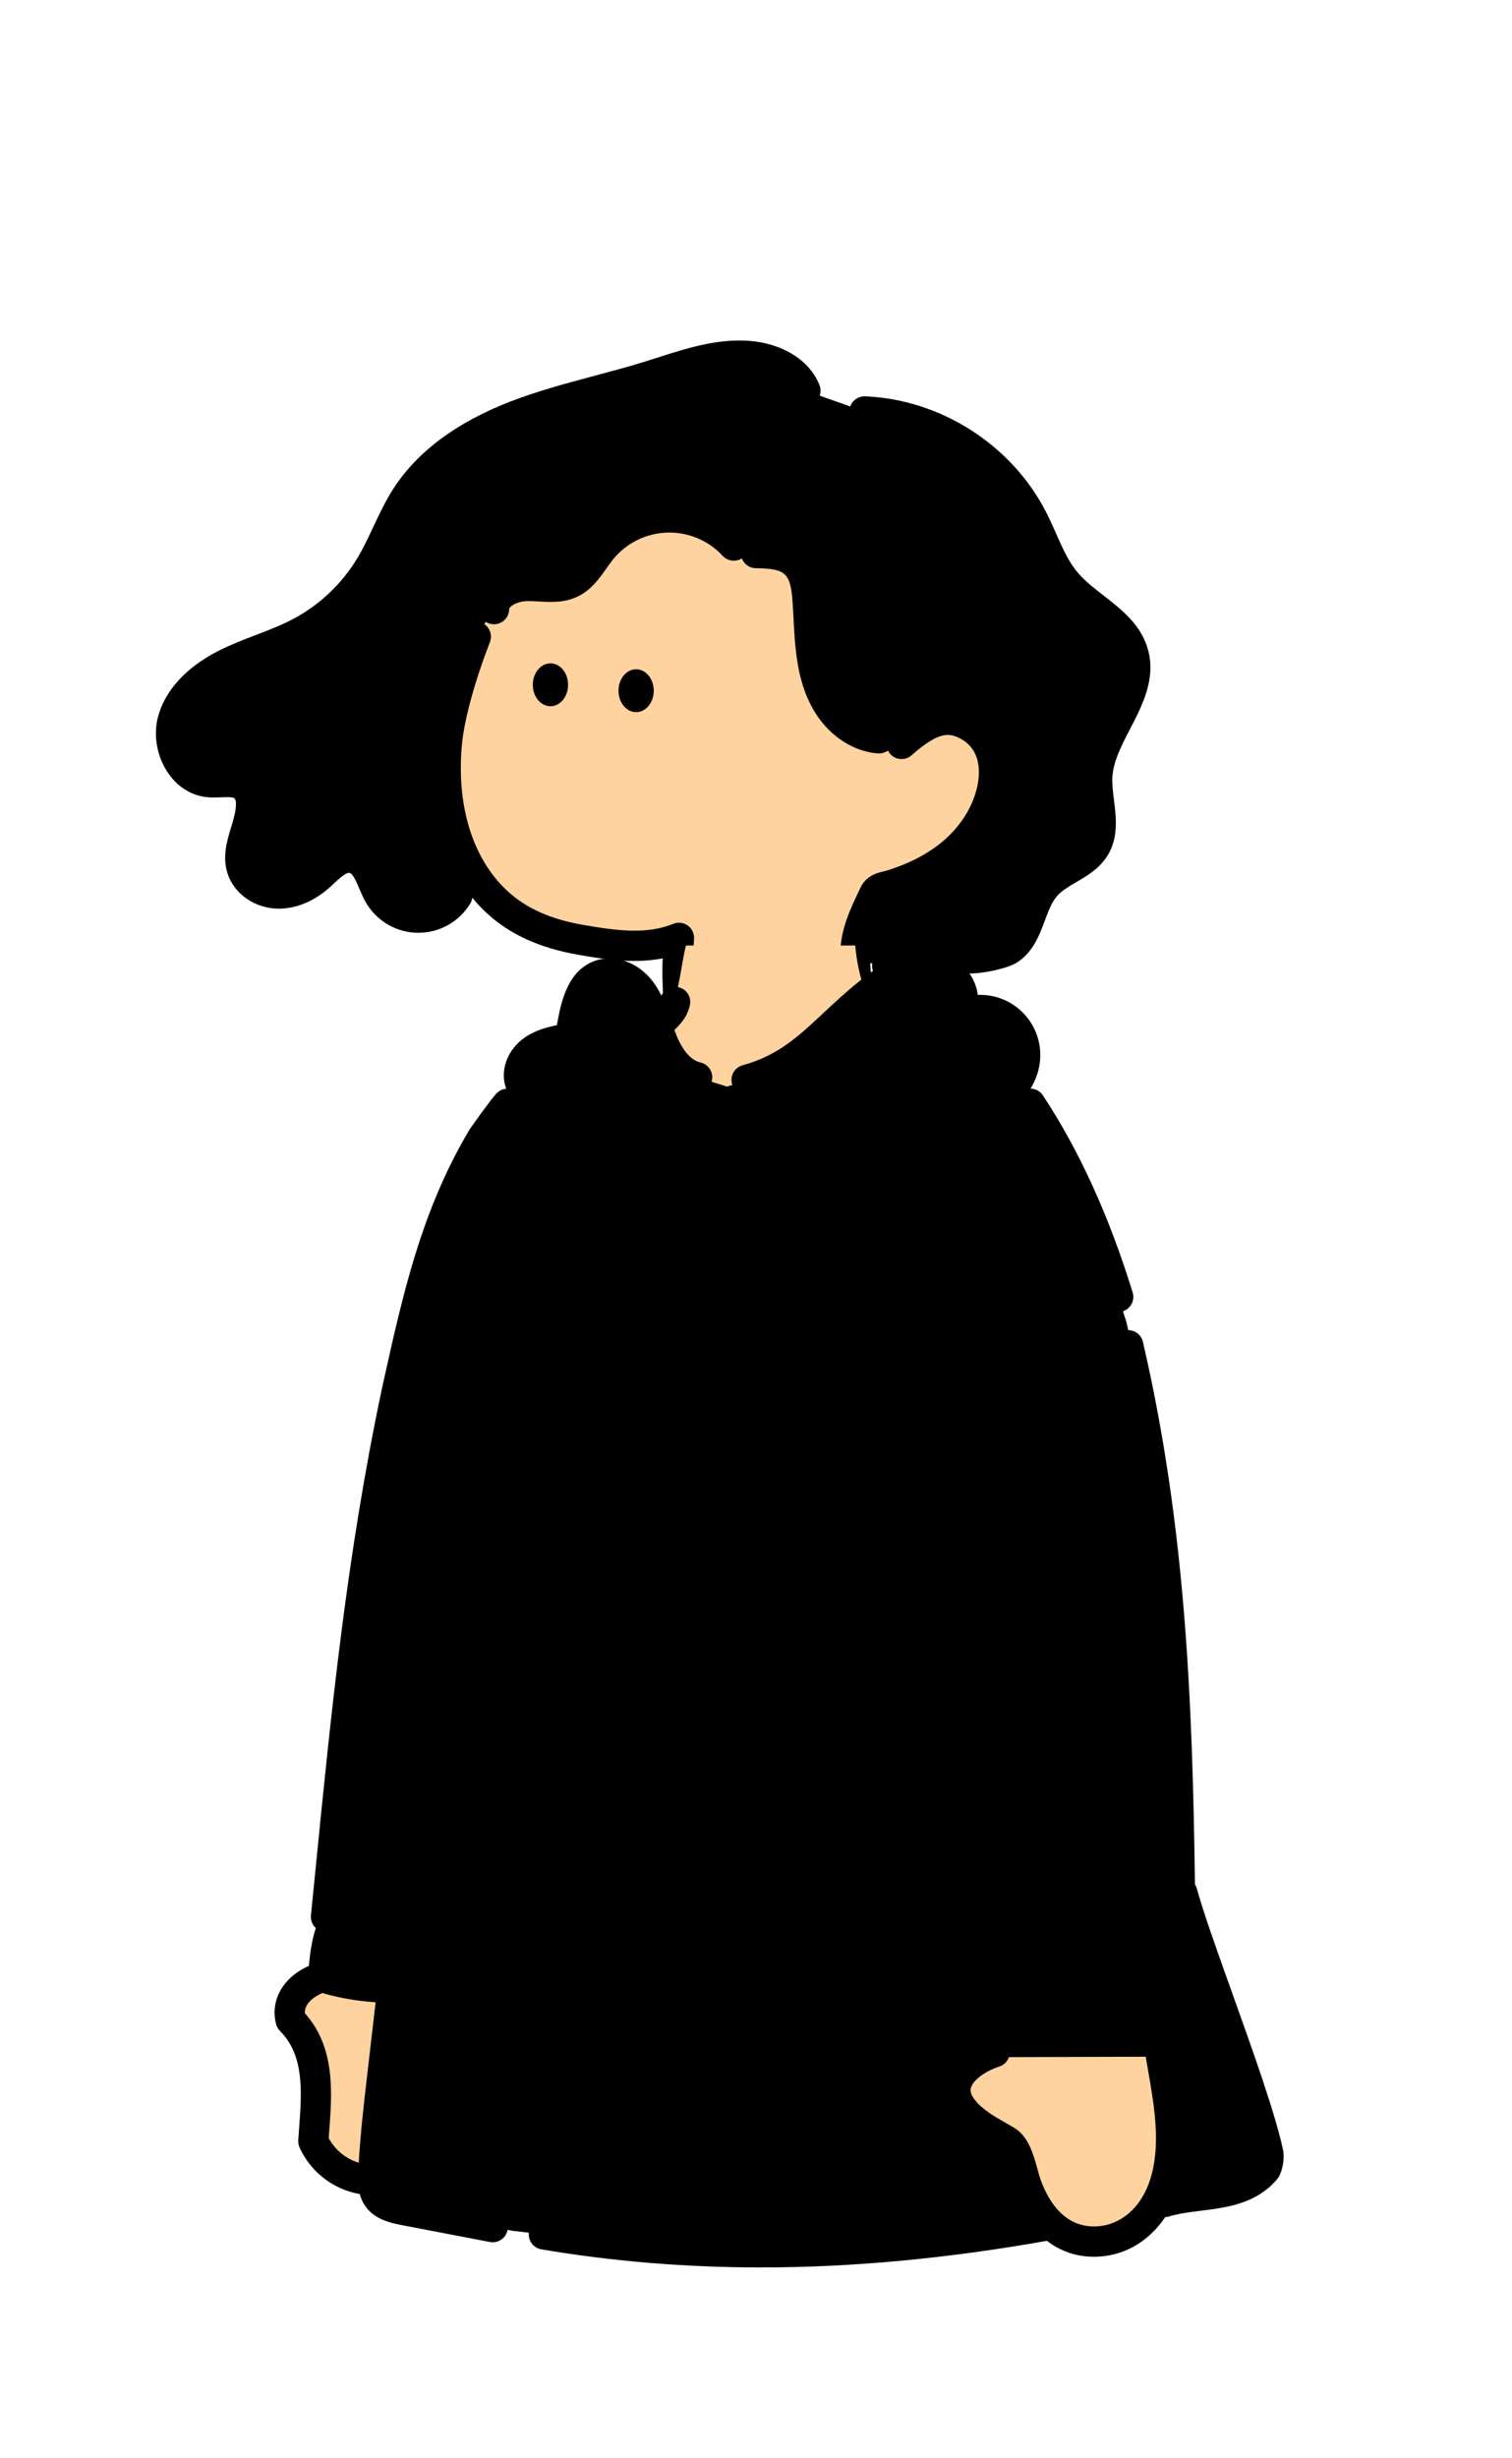 <svg width="160" height="260" viewBox="0 0 160 260" fill="none" xmlns="http://www.w3.org/2000/svg">
<path d="M48.394 94.717C47.96 95.437 47.344 96.031 46.61 96.439C45.874 96.847 45.045 97.055 44.205 97.045C43.365 97.031 42.541 96.799 41.818 96.37C41.096 95.941 40.498 95.33 40.082 94.597C39.269 93.154 38.917 91.053 37.293 90.735C35.944 90.469 34.842 91.719 33.826 92.645C32.613 93.741 31.04 94.53 29.405 94.49C27.77 94.45 26.109 93.447 25.608 91.89C24.89 89.669 26.584 87.381 26.57 85.05C26.602 84.421 26.394 83.805 25.989 83.322C25.048 82.346 23.437 82.839 22.088 82.711C19.266 82.445 17.554 79.037 18.248 76.29C18.941 73.543 21.322 71.527 23.848 70.247C26.373 68.967 29.154 68.234 31.669 66.922C34.786 65.287 37.392 62.823 39.2 59.802C40.608 57.447 41.496 54.802 42.989 52.501C45.656 48.405 50.037 45.711 54.594 43.949C59.152 42.186 63.973 41.234 68.64 39.791C72.144 38.709 75.698 37.333 79.349 37.658C81.768 37.874 84.314 39.063 85.216 41.314L91.469 43.514C98.861 43.813 105.936 48.351 109.288 54.949C110.44 57.21 111.202 59.722 112.856 61.647C115.122 64.287 118.989 65.77 119.917 69.114C121.146 73.527 116.397 77.466 116.104 82.037C115.938 84.605 117.17 87.421 115.837 89.621C114.682 91.519 112.104 92.034 110.64 93.709C108.893 95.703 108.952 99.082 106.696 100.474C105.808 101.021 102.373 101.666 101.429 101.231C97.557 99.453 97.149 101.853 93.874 102.162" fill="black"/>
<path d="M90.57 104.644C90.266 100.993 90.943 97.863 92.532 94.561C92.892 93.815 93.666 93.823 94.431 93.58C95.111 93.367 95.778 93.121 96.436 92.844C97.772 92.29 99.034 91.572 100.197 90.711C102.495 88.975 104.287 86.537 104.959 83.711C105.57 81.148 105.141 78.097 102.293 76.655C100.285 75.641 98.484 76.001 95.426 78.689L93.05 78.089C90.015 77.905 87.623 75.249 86.629 72.38C85.634 69.511 85.698 66.399 85.477 63.369C85.378 62.017 85.165 60.553 84.186 59.615C83.119 58.596 81.495 58.519 80.023 58.497L77.677 57.697C76.772 56.719 75.666 55.948 74.436 55.433C73.207 54.921 71.882 54.679 70.549 54.724C69.218 54.769 67.911 55.1 66.719 55.695C65.527 56.289 64.477 57.135 63.639 58.172C62.639 59.412 61.885 60.972 60.439 61.652C58.994 62.332 57.354 61.937 55.783 61.967C54.212 61.996 52.34 62.847 52.3 64.415L50.364 67.348C48.645 71.772 47.61 75.767 47.349 78.185C46.69 84.276 47.919 91.044 52.578 95.383C55.06 97.692 58.135 98.828 61.423 99.407C64.853 100.012 68.532 100.564 71.861 99.204C71.684 101.98 71.658 103.961 71.786 106.74" fill="#FFD39F"/>
<path d="M44.274 98.655C44.242 98.655 44.213 98.655 44.181 98.655C43.063 98.639 41.962 98.329 40.999 97.756C40.037 97.185 39.239 96.369 38.687 95.396C38.426 94.932 38.221 94.449 38.021 93.985C37.701 93.236 37.341 92.388 36.983 92.319C36.61 92.244 35.818 92.988 35.293 93.479C35.159 93.604 35.029 93.727 34.898 93.844C33.223 95.345 31.263 96.145 29.365 96.103C26.938 96.047 24.767 94.521 24.082 92.393C23.509 90.623 24.013 88.956 24.458 87.484C24.719 86.615 24.967 85.796 24.967 85.063C24.967 85.036 24.967 85.007 24.97 84.98C24.981 84.78 24.922 84.585 24.807 84.423C24.599 84.279 23.909 84.308 23.399 84.327C22.93 84.345 22.445 84.364 21.935 84.316C20.322 84.164 18.869 83.287 17.845 81.841C16.645 80.148 16.205 77.879 16.695 75.916C17.399 73.092 19.682 70.575 23.125 68.833C24.426 68.175 25.775 67.657 27.079 67.159C28.437 66.639 29.717 66.148 30.927 65.516C33.789 64.017 36.181 61.759 37.842 58.985C38.45 57.969 38.957 56.889 39.493 55.745C40.135 54.38 40.797 52.967 41.661 51.633C44.194 47.735 48.357 44.649 54.031 42.46C56.951 41.335 59.986 40.527 62.919 39.743C64.655 39.279 66.45 38.801 68.181 38.265C68.661 38.116 69.141 37.964 69.621 37.809C72.775 36.799 76.037 35.756 79.506 36.068C82.178 36.308 85.477 37.657 86.714 40.719C87.045 41.537 86.65 42.471 85.829 42.801C85.01 43.132 84.077 42.737 83.746 41.916C83.047 40.188 80.871 39.404 79.218 39.255C76.394 39.001 73.578 39.903 70.594 40.857C70.103 41.015 69.613 41.172 69.125 41.324C67.335 41.876 65.509 42.364 63.743 42.836C60.89 43.596 57.941 44.383 55.183 45.447C50.149 47.388 46.501 50.057 44.343 53.377C43.599 54.524 43.01 55.777 42.389 57.105C41.842 58.268 41.277 59.473 40.586 60.628C38.623 63.908 35.794 66.58 32.407 68.353C31.031 69.071 29.602 69.617 28.221 70.148C26.935 70.639 25.722 71.105 24.567 71.689C23.061 72.452 20.439 74.116 19.797 76.692C19.53 77.759 19.789 79.055 20.453 79.993C20.789 80.468 21.373 81.052 22.234 81.132C22.53 81.161 22.89 81.145 23.271 81.132C24.415 81.087 25.981 81.025 27.138 82.225C27.162 82.252 27.186 82.276 27.21 82.305C27.871 83.089 28.21 84.081 28.167 85.105C28.159 86.297 27.821 87.42 27.519 88.412C27.165 89.583 26.861 90.591 27.127 91.412C27.394 92.239 28.386 92.881 29.439 92.905C30.525 92.924 31.695 92.42 32.757 91.468C32.869 91.367 32.989 91.255 33.111 91.14C34.173 90.148 35.629 88.788 37.605 89.18C39.623 89.575 40.399 91.399 40.967 92.732C41.141 93.135 41.301 93.516 41.477 93.825C41.751 94.313 42.151 94.721 42.634 95.007C43.117 95.292 43.666 95.449 44.226 95.457C44.789 95.465 45.341 95.327 45.831 95.055C46.322 94.783 46.733 94.385 47.023 93.905C47.479 93.148 48.463 92.905 49.221 93.361C49.978 93.817 50.221 94.801 49.765 95.559C49.186 96.516 48.365 97.308 47.386 97.852C46.434 98.377 45.359 98.655 44.274 98.655Z" fill="black"/>
<path d="M93.887 103.767C93.071 103.767 92.375 103.146 92.295 102.317C92.212 101.437 92.858 100.655 93.738 100.573C94.666 100.485 95.274 100.186 95.978 99.837C97.383 99.143 98.972 98.357 102.058 99.757C102.77 99.906 105.3 99.439 105.876 99.111C106.684 98.613 107.095 97.511 107.572 96.239C108.01 95.069 108.506 93.741 109.452 92.658C110.282 91.711 111.335 91.09 112.268 90.546C113.231 89.981 114.063 89.493 114.487 88.794C115.058 87.85 114.895 86.541 114.708 85.023C114.586 84.029 114.458 82.999 114.524 81.938C114.674 79.615 115.73 77.581 116.751 75.613C117.914 73.373 118.919 71.437 118.394 69.549C117.948 67.941 116.492 66.81 114.807 65.503C113.719 64.658 112.596 63.786 111.658 62.695C110.351 61.175 109.572 59.41 108.815 57.703C108.503 56.997 108.207 56.327 107.876 55.679C104.804 49.634 98.191 45.391 91.418 45.117C90.535 45.082 89.847 44.335 89.884 43.453C89.919 42.57 90.671 41.885 91.548 41.919C99.564 42.242 107.095 47.074 110.73 54.229C111.098 54.951 111.426 55.693 111.743 56.407C112.434 57.97 113.087 59.447 114.087 60.61C114.812 61.455 115.764 62.194 116.77 62.975C118.634 64.423 120.746 66.063 121.476 68.69C122.34 71.791 120.879 74.605 119.591 77.087C118.682 78.839 117.823 80.493 117.716 82.143C117.668 82.903 117.772 83.741 117.882 84.629C118.111 86.471 118.37 88.559 117.22 90.453C116.375 91.845 115.052 92.621 113.884 93.303C113.092 93.767 112.346 94.205 111.858 94.765C111.295 95.407 110.943 96.354 110.567 97.357C109.972 98.951 109.298 100.759 107.548 101.839C106.394 102.549 102.367 103.423 100.772 102.687C99.039 101.89 98.524 102.146 97.394 102.706C96.575 103.111 95.554 103.615 94.039 103.759C93.988 103.765 93.938 103.767 93.887 103.767ZM102.111 99.781C102.111 99.783 102.111 99.783 102.111 99.781C102.111 99.783 102.111 99.783 102.111 99.781Z" fill="black"/>
<path d="M52.277 66.022C52.264 66.022 52.25 66.022 52.234 66.022C51.352 66.001 50.653 65.265 50.674 64.382C50.738 61.841 53.325 60.419 55.728 60.374C56.234 60.363 56.722 60.393 57.194 60.419C58.197 60.478 59.064 60.526 59.733 60.211C60.413 59.891 60.941 59.147 61.549 58.283C61.808 57.918 62.072 57.542 62.37 57.174C63.357 55.95 64.573 54.974 65.981 54.27C67.389 53.569 68.901 53.185 70.472 53.131C72.045 53.078 73.578 53.358 75.029 53.963C76.48 54.569 77.76 55.462 78.826 56.617C79.426 57.265 79.386 58.278 78.738 58.878C78.09 59.478 77.077 59.438 76.477 58.79C75.722 57.974 74.821 57.345 73.794 56.918C72.77 56.491 71.685 56.291 70.578 56.331C69.469 56.369 68.402 56.638 67.408 57.134C66.413 57.63 65.557 58.321 64.858 59.185C64.626 59.473 64.4 59.793 64.162 60.131C63.402 61.209 62.541 62.427 61.096 63.107C59.693 63.769 58.269 63.686 57.013 63.614C56.581 63.59 56.173 63.566 55.789 63.574C54.789 63.593 53.885 64.086 53.877 64.462C53.856 65.331 53.144 66.022 52.277 66.022Z" fill="black"/>
<path d="M93.027 79.687C92.995 79.687 92.961 79.687 92.929 79.684C90.345 79.527 86.739 77.657 85.091 72.903C84.233 70.425 84.099 67.871 83.969 65.399C83.937 64.767 83.902 64.116 83.857 63.484C83.777 62.396 83.625 61.316 83.054 60.767C82.441 60.177 81.246 60.113 79.977 60.095C79.094 60.081 78.387 59.356 78.401 58.471C78.414 57.588 79.142 56.881 80.025 56.895C81.486 56.916 83.697 56.948 85.27 58.457C86.625 59.759 86.931 61.609 87.051 63.252C87.099 63.913 87.134 64.583 87.169 65.231C87.291 67.583 87.409 69.807 88.118 71.855C88.881 74.057 90.726 76.345 93.123 76.492C94.006 76.545 94.678 77.303 94.625 78.185C94.571 79.033 93.865 79.687 93.027 79.687Z" fill="black"/>
<path d="M58.248 74.694C59.279 74.694 60.114 73.679 60.114 72.427C60.114 71.175 59.279 70.16 58.248 70.16C57.217 70.16 56.381 71.175 56.381 72.427C56.381 73.679 57.217 74.694 58.248 74.694Z" fill="black"/>
<path d="M67.314 75.319C68.345 75.319 69.181 74.304 69.181 73.052C69.181 71.8 68.345 70.785 67.314 70.785C66.283 70.785 65.447 71.8 65.447 73.052C65.447 74.304 66.283 75.319 67.314 75.319Z" fill="black"/>
<path d="M90.556 104.639C89.735 104.639 89.034 104.01 88.964 103.172C88.626 99.156 89.407 97.319 91.066 93.863C91.674 92.602 92.823 92.324 93.511 92.159C93.66 92.122 93.802 92.09 93.924 92.05C94.559 91.85 95.186 91.62 95.791 91.364C97.015 90.858 98.164 90.204 99.22 89.42C101.348 87.812 102.831 85.65 103.38 83.335C103.663 82.17 104.047 79.338 101.548 78.076C100.458 77.524 99.388 77.308 96.458 79.884C95.794 80.468 94.783 80.402 94.199 79.738C93.615 79.074 93.682 78.063 94.346 77.479C98.554 73.78 100.986 74.207 102.988 75.218C106.092 76.786 107.434 80.18 106.49 84.079C105.77 87.108 103.868 89.916 101.138 91.978C99.863 92.924 98.482 93.708 97.026 94.311C96.335 94.602 95.612 94.868 94.884 95.095C94.663 95.164 94.45 95.218 94.263 95.263C94.146 95.292 93.994 95.327 93.895 95.359C92.362 98.559 91.887 99.762 92.154 102.898C92.228 103.778 91.575 104.551 90.695 104.626C90.647 104.636 90.602 104.639 90.556 104.639Z" fill="black"/>
<path d="M71.77 106.998C70.92 106.998 70.213 106.329 70.173 105.47C70.088 103.593 70.069 102.649 70.123 101.361C66.917 101.979 63.653 101.411 61.136 100.971C57.069 100.254 53.909 98.806 51.474 96.542C47 92.374 44.912 85.617 45.744 77.998C46.056 75.174 47.218 70.971 48.858 66.755C49.178 65.931 50.106 65.523 50.931 65.843C51.755 66.163 52.163 67.091 51.843 67.915C50.024 72.593 49.144 76.371 48.925 78.347C48.203 84.947 49.925 90.726 53.656 94.198C55.651 96.054 58.203 97.203 61.688 97.817C65.251 98.438 68.432 98.857 71.243 97.707C71.752 97.499 72.333 97.569 72.781 97.889C73.229 98.211 73.48 98.739 73.445 99.289C73.275 101.971 73.245 102.563 73.373 105.315C73.413 106.198 72.731 106.947 71.848 106.987C71.819 106.998 71.794 106.998 71.77 106.998Z" fill="black"/>
<path d="M90.499 100C90.739 102.693 91.84 108.779 95.939 107.867L96.379 108.533C96.179 112.712 94.062 115.659 90.744 118.712C87.374 121.765 83.075 123.6 78.539 123.923C74.539 124.216 70.286 123.259 67.294 120.576C64.302 117.893 62.728 114.176 64.71 110.989H64.998C65.899 111.016 66.728 110.544 67.491 110.064C68.462 109.451 70.464 106.936 71.064 106.213C71.864 105.176 72.19 101.243 72.6 100H90.499V100Z" fill="#FFD39F"/>
<path d="M39.308 230.576C38.002 230.533 36.735 230.125 35.647 229.4C34.559 228.674 33.698 227.661 33.156 226.472C33.423 222.205 34.223 217.138 30.756 213.672C30.223 211.538 31.823 209.938 33.69 209.242L41.178 210.213L39.308 230.576Z" fill="#FFD39F"/>
<path fill-rule="evenodd" clip-rule="evenodd" d="M38.474 203.278C39.69 203.402 40.898 203.525 42.152 203.763L42.28 203.779L40.454 219.529L40.452 219.541C40.053 222.98 39.654 226.415 39.502 229.878C39.464 230.75 39.462 231.691 39.963 232.406C40.568 233.278 41.704 233.542 42.739 233.739L54.206 235.934L57.558 236.326C75.326 239.323 93.126 238.545 110.862 235.363L123.254 232.897C124.385 232.546 125.623 232.391 126.871 232.235C129.491 231.908 132.154 231.576 133.96 229.409C134.179 228.905 134.27 228.355 134.227 227.809C133.456 224.106 131.078 217.458 128.892 211.348C127.3 206.897 125.81 202.731 125.118 200.198L124.851 199.763C124.55 179.587 123.731 159.353 119.174 139.734L118.326 137.171C116.086 129.945 113.152 123.011 109.024 116.747L108.491 111.627C108.502 110.793 108.291 109.966 107.88 109.238C107.47 108.51 106.875 107.902 106.155 107.475C105.435 107.049 104.616 106.822 103.779 106.814C102.942 106.806 102.118 107.019 101.39 107.433C102.36 106.153 101.878 104.147 100.611 103.166C99.344 102.185 97.555 102.102 96.027 102.582C94.499 103.062 93.182 104.035 91.928 105.033C91.021 105.757 90.123 106.51 89.222 107.264C85.441 110.431 81.624 113.628 76.92 114.921L73.768 113.934C72.011 113.539 70.832 111.889 70.144 110.227C69.906 109.652 69.707 109.058 69.509 108.465C69.134 107.346 68.761 106.23 68.123 105.241C67.147 103.726 65.302 102.545 63.59 103.094C61.491 103.766 60.918 106.395 60.528 108.566C60.494 108.897 60.379 109.217 60.192 109.491C59.894 109.862 59.39 109.969 58.919 110.07C58.889 110.076 58.859 110.082 58.83 110.089C57.763 110.318 56.678 110.729 55.896 111.505C55.115 112.281 54.683 113.478 55.04 114.521L53.691 116.75C52.944 117.59 51.024 120.337 51.024 120.337C46.093 128.643 44.193 137.202 42.127 146.505C42.071 146.76 42.014 147.014 41.958 147.27C38.26 164.774 36.613 181.367 34.91 198.523C34.771 199.924 34.632 201.328 34.491 202.737C35.869 203.012 37.175 203.145 38.474 203.278ZM41.183 210.211C38.812 210.195 36.455 209.835 34.185 209.144C34.346 207.157 34.519 205.117 35.375 203.317L41.969 204.053L41.183 210.211Z" fill="black"/>
<path d="M105.258 216.266C102.687 217.095 99.682 220.183 101.855 223.031C103.05 224.602 104.855 225.447 106.511 226.434C107.786 227.191 108.124 229.751 108.618 231.106C109.866 234.522 112.29 237.332 116.266 237.066C120.308 236.799 122.823 233.356 123.591 229.644C124.423 225.618 123.004 220.332 122.335 216.351L105.258 216.266Z" fill="#FFD39F"/>
<path fill-rule="evenodd" clip-rule="evenodd" d="M82.42 124.518C82.476 125.366 83.18 126.014 84.015 126.014C84.052 126.014 84.087 126.014 84.119 126.006C91.252 125.539 98.236 123.304 104.319 119.55C105.575 118.776 106.628 117.966 107.476 117.124C107.518 117.295 107.59 117.462 107.692 117.617C111.383 123.217 114.362 129.767 116.802 137.636C117.015 138.324 117.647 138.764 118.33 138.764C118.487 138.764 118.647 138.74 118.802 138.692C119.647 138.431 120.119 137.535 119.858 136.689C117.327 128.527 114.223 121.713 110.364 115.857C110.063 115.399 109.568 115.147 109.058 115.138C109.725 114.024 110.069 112.861 110.084 111.656C110.098 110.539 109.815 109.435 109.268 108.462C108.722 107.488 107.924 106.672 106.962 106.104C106.002 105.536 104.903 105.232 103.786 105.222C103.679 105.222 103.575 105.222 103.468 105.227C103.314 103.974 102.666 102.747 101.583 101.91C100.007 100.688 97.746 100.371 95.54 101.064C93.724 101.635 92.207 102.768 90.924 103.79C89.517 104.912 88.34 106.013 87.201 107.079L87.201 107.079L87.159 107.118L87.156 107.12C84.459 109.644 82.328 111.638 78.583 112.667C77.73 112.902 77.228 113.782 77.463 114.635C77.698 115.488 78.58 115.99 79.431 115.755C83.94 114.518 86.567 112.059 89.346 109.456L89.389 109.416C90.482 108.394 91.614 107.336 92.919 106.294C94.023 105.416 95.207 104.523 96.5 104.118C97.689 103.744 98.887 103.867 99.626 104.44C100.258 104.931 100.5 105.958 100.108 106.475C99.65 107.08 99.679 107.926 100.18 108.496C100.682 109.067 101.514 109.208 102.175 108.835C102.65 108.566 103.188 108.424 103.732 108.424H103.759C104.314 108.427 104.86 108.579 105.338 108.862C105.815 109.144 106.21 109.547 106.482 110.032C106.754 110.518 106.895 111.064 106.887 111.619C106.866 113.355 105.436 115.107 102.642 116.83C97.001 120.312 90.524 122.382 83.911 122.816C83.031 122.875 82.362 123.635 82.42 124.518ZM52.143 237.152C52.044 237.152 51.943 237.142 51.842 237.123L42.444 235.323C41.394 235.112 39.663 234.763 38.66 233.339C38.371 232.927 38.187 232.492 38.071 232.052C36.892 231.848 35.765 231.399 34.761 230.728C33.425 229.838 32.367 228.595 31.703 227.134C31.593 226.894 31.546 226.632 31.561 226.371C31.587 225.952 31.619 225.523 31.652 225.09L31.652 225.09L31.652 225.089L31.652 225.089L31.657 225.016C31.935 221.27 32.22 217.395 29.628 214.8C29.423 214.595 29.279 214.339 29.207 214.056C28.577 211.537 29.965 209.123 32.682 207.923C32.803 206.624 32.986 205.252 33.418 203.918C33.056 203.588 32.853 203.097 32.905 202.577C33.021 201.423 33.135 200.271 33.249 199.123L33.324 198.364L33.331 198.29C35.057 180.917 36.687 164.504 40.399 146.937L40.572 146.156C42.639 136.841 44.593 128.044 49.655 119.516C49.676 119.481 49.697 119.449 49.719 119.417L49.748 119.376C50.054 118.94 51.745 116.534 52.503 115.684C52.787 115.363 53.172 115.184 53.568 115.152C53.554 115.115 53.54 115.078 53.528 115.041C52.992 113.481 53.48 111.649 54.77 110.369C55.674 109.473 56.89 108.87 58.495 108.524L58.589 108.502C58.693 108.481 58.831 108.452 58.935 108.422C58.935 108.418 58.936 108.415 58.937 108.412C58.937 108.41 58.938 108.408 58.938 108.405C58.938 108.404 58.938 108.402 58.938 108.401C58.944 108.358 58.949 108.318 58.957 108.278L58.958 108.271C59.348 106.134 59.998 102.568 63.103 101.569C64.954 100.977 67.736 101.609 69.482 104.388C69.67 104.687 69.838 104.991 69.989 105.298C70.305 104.612 71.077 104.225 71.835 104.419C72.692 104.635 73.212 105.507 72.993 106.363C72.752 107.32 72.366 107.96 71.367 108.939C71.45 109.168 71.536 109.392 71.626 109.612C72.002 110.516 72.826 112.078 74.122 112.372C74.984 112.566 75.525 113.422 75.333 114.284C75.138 115.145 74.282 115.686 73.421 115.494C71.415 115.044 69.728 113.39 68.669 110.841C68.407 110.212 68.192 109.58 67.986 108.966L67.976 108.937C67.623 107.897 67.288 106.913 66.77 106.092C66.17 105.137 64.999 104.324 64.079 104.617C62.911 104.993 62.45 106.964 62.114 108.798C62.045 109.366 61.84 109.913 61.52 110.388C61.495 110.422 61.469 110.457 61.442 110.491L61.442 110.491L61.442 110.492C60.788 111.305 59.872 111.501 59.261 111.632L59.255 111.633L59.17 111.652C58.197 111.862 57.477 112.193 57.026 112.638C56.629 113.033 56.426 113.62 56.557 114.001C56.679 114.358 57.085 114.742 57.464 115.068C60.898 118.076 65.077 120.089 69.557 120.894C70.426 121.052 71.005 121.884 70.847 122.753C70.704 123.526 70.029 124.07 69.272 124.07C69.178 124.07 69.082 124.062 68.986 124.044C63.935 123.134 59.224 120.865 55.362 117.484C55.305 117.434 55.247 117.383 55.188 117.331C55.121 117.503 55.022 117.666 54.892 117.812C54.343 118.428 52.922 120.423 52.375 121.201C47.596 129.273 45.7 137.809 43.695 146.849L43.524 147.615C39.848 165.013 38.226 181.358 36.51 198.665L36.508 198.679C36.417 199.585 36.327 200.495 36.236 201.407C37.033 201.519 37.823 201.601 38.641 201.684L38.685 201.688C39.404 201.762 40.138 201.837 40.888 201.938L42.1 191.488L42.109 191.411C44.304 172.627 46.573 153.204 50.988 134.464C51.191 133.606 52.052 133.07 52.913 133.275C53.772 133.478 54.306 134.339 54.103 135.2C49.729 153.767 47.471 173.102 45.286 191.802L45.279 191.864L45.202 192.531L42.047 219.731L42.045 219.745C41.656 223.098 41.255 226.563 41.103 229.966C41.084 230.39 41.05 231.184 41.276 231.504C41.543 231.883 42.492 232.075 43.057 232.187L52.439 233.982C53.306 234.147 53.876 234.987 53.708 235.854C53.567 236.619 52.898 237.152 52.143 237.152ZM32.26 212.926C32.212 211.706 33.582 211.016 34.114 210.794C35.953 211.322 37.841 211.648 39.749 211.765L38.868 219.358L38.857 219.454C38.506 222.486 38.145 225.61 37.963 228.741C37.461 228.588 36.982 228.361 36.54 228.067C35.807 227.576 35.204 226.918 34.785 226.144C34.797 225.956 34.811 225.768 34.825 225.579C34.834 225.47 34.842 225.361 34.849 225.251L34.85 225.247C35.138 221.344 35.494 216.519 32.26 212.926ZM40.52 205.118L40.118 208.581C38.693 208.505 37.278 208.295 35.893 207.956C36.006 206.819 36.176 205.694 36.542 204.675C37.145 204.749 37.735 204.809 38.316 204.868L38.439 204.881L38.44 204.881L38.44 204.881C39.147 204.954 39.833 205.025 40.52 205.118ZM57.289 237.9C64.841 239.175 72.553 239.812 80.524 239.812C90.182 239.812 100.217 238.873 110.783 236.998C112.217 238.101 113.904 238.683 115.762 238.683C115.962 238.683 116.167 238.678 116.372 238.662C119.2 238.476 121.658 236.939 123.306 234.489C123.445 234.484 123.585 234.461 123.726 234.421C124.721 234.112 125.862 233.968 127.068 233.818C129.838 233.474 132.977 233.082 135.188 230.429C135.286 230.312 135.366 230.181 135.428 230.04C135.745 229.301 135.881 228.485 135.82 227.682C135.814 227.613 135.804 227.546 135.79 227.48C134.996 223.667 132.658 217.13 130.396 210.808L130.396 210.805C128.82 206.405 127.334 202.248 126.657 199.773C126.611 199.606 126.541 199.452 126.45 199.314C126.187 180.034 125.48 161.478 120.943 141.919C120.743 141.058 119.884 140.522 119.023 140.722C118.161 140.922 117.625 141.78 117.825 142.642C122.889 164.474 123.108 185.187 123.34 207.115V207.115L123.34 207.122L123.345 207.527L103.156 207.196C100.156 183.756 99.121 159.914 100.079 136.306C100.116 135.423 99.428 134.676 98.545 134.642C97.663 134.61 96.916 135.292 96.881 136.175C95.897 160.423 97.001 184.919 100.161 208.98C100.243 209.599 100.671 210.097 101.236 210.288C101.011 211.926 100.952 213.584 101.062 215.237C101.062 215.536 101.113 215.829 101.217 216.109C101.337 216.429 101.516 216.717 101.75 216.962C101.773 216.986 101.796 217.009 101.82 217.032C100.854 217.762 100.053 218.697 99.7 219.822C99.396 220.795 99.303 222.31 100.583 223.99C101.767 225.547 103.402 226.483 104.844 227.307C105.13 227.47 105.412 227.633 105.695 227.801C106.09 228.034 106.521 229.606 106.71 230.293L106.714 230.307C106.844 230.787 106.97 231.241 107.116 231.646C107.455 232.575 107.857 233.421 108.315 234.177C90.148 237.224 73.608 237.408 57.82 234.745C56.948 234.596 56.124 235.185 55.977 236.057C55.831 236.927 56.417 237.753 57.289 237.9ZM106.767 217.569C106.608 218.027 106.243 218.407 105.746 218.566C104.263 219.046 103.004 219.977 102.754 220.779C102.706 220.931 102.58 221.334 103.127 222.051C103.919 223.091 105.139 223.789 106.429 224.528L106.431 224.529L106.649 224.654C106.878 224.785 107.105 224.915 107.33 225.049C108.834 225.941 109.368 227.888 109.797 229.452L109.799 229.459C109.911 229.873 110.02 230.265 110.122 230.547C110.986 232.918 112.73 235.689 116.159 235.467C118.412 235.318 121.132 233.625 122.026 229.318C122.71 226.007 122.091 222.443 121.492 218.994L121.49 218.982L121.459 218.803C121.397 218.447 121.336 218.093 121.276 217.739C121.264 217.669 121.257 217.598 121.255 217.528L106.767 217.569ZM124.031 216.39C124.234 216.611 124.378 216.891 124.431 217.209C124.5 217.617 124.57 218.025 124.642 218.435L124.644 218.449C125.294 222.191 125.966 226.061 125.159 229.969C125.095 230.278 125.022 230.581 124.94 230.878C125.518 230.785 126.097 230.713 126.668 230.642C129.068 230.344 131.156 230.082 132.558 228.57C132.612 228.392 132.636 228.202 132.63 228.016C131.855 224.4 129.486 217.773 127.389 211.91L127.389 211.91L127.38 211.882L127.31 211.687L127.31 211.687L127.309 211.684L127.298 211.656L127.292 211.637C127.033 210.912 126.776 210.195 126.526 209.491C126.461 209.79 126.311 210.068 126.089 210.287C125.793 210.586 125.385 210.754 124.964 210.754H124.937L124.4 210.745L124.532 214.122C124.545 214.538 124.576 215.56 124.031 216.39ZM121.195 210.692L104.45 210.417C104.25 211.729 104.174 213.057 104.222 214.384L121.337 214.336V214.335L121.337 214.312L121.337 214.297C121.337 214.279 121.336 214.26 121.334 214.24L121.195 210.692Z" fill="black"/>
</svg>
